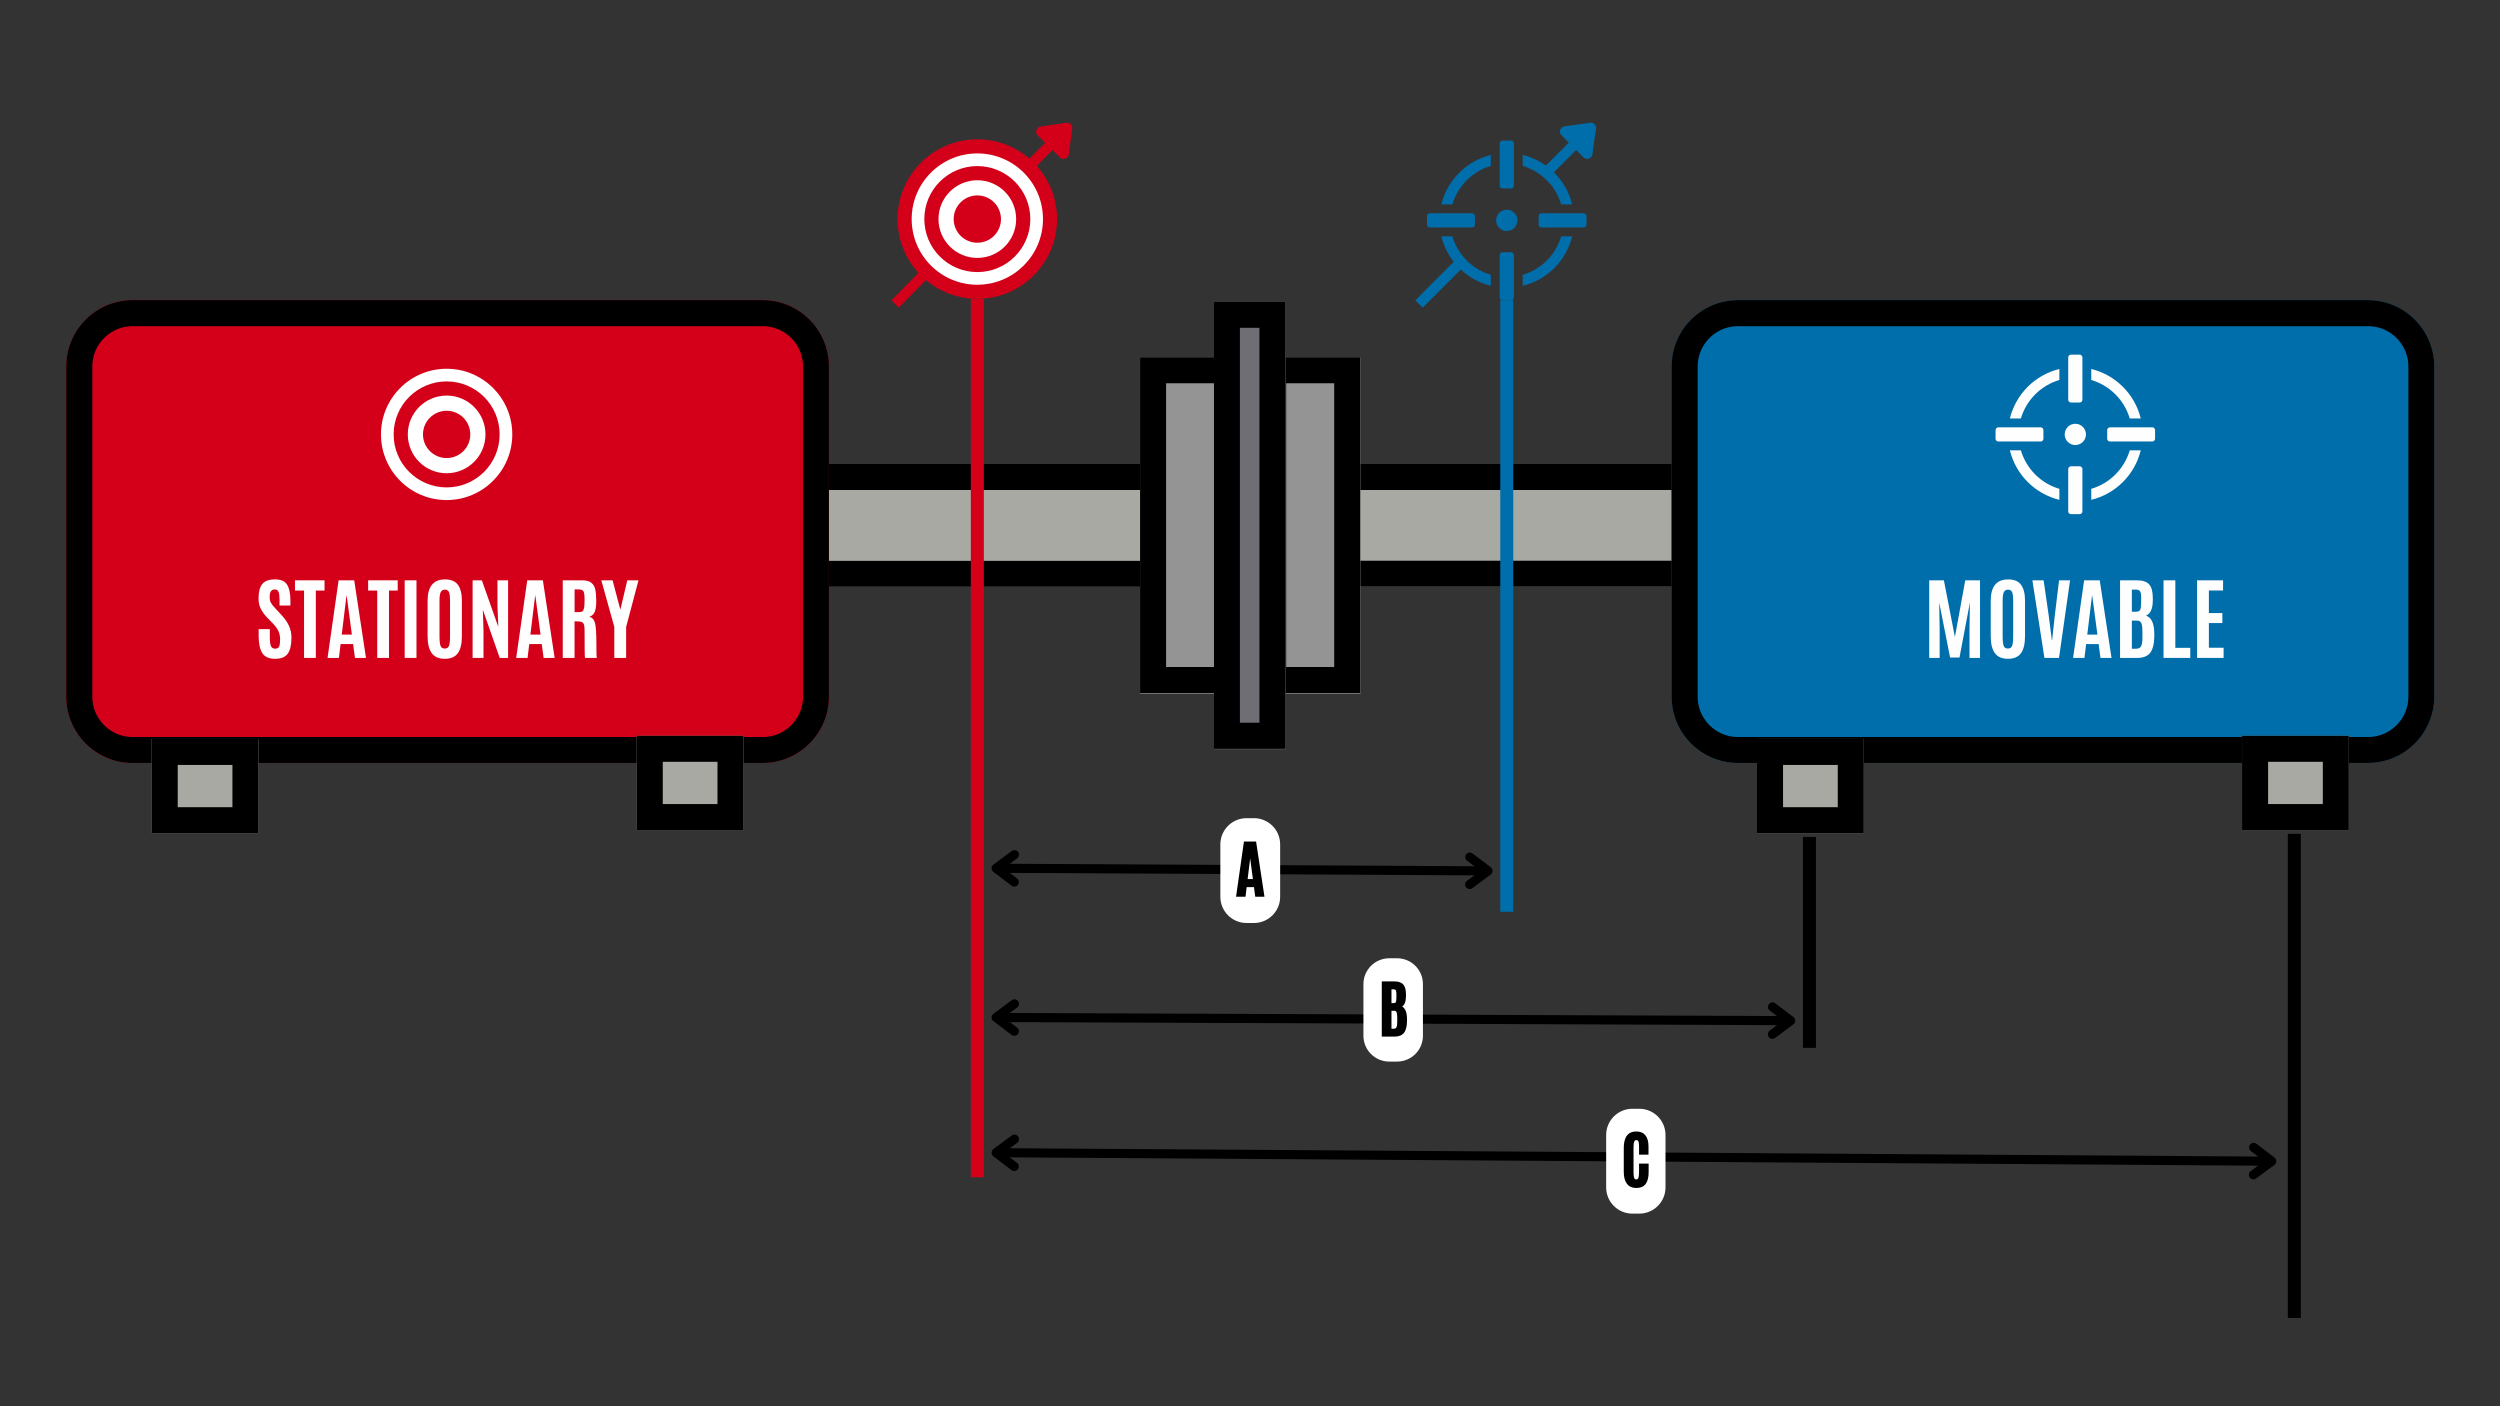 <svg xmlns="http://www.w3.org/2000/svg" xmlns:xlink="http://www.w3.org/1999/xlink" width="1920" zoomAndPan="magnify" viewBox="0 0 1440 810" height="1080" preserveAspectRatio="xMidYMid meet" version="1.2"><rect x="0" y="0" width="1440" height="810" fill="#333333" stroke="none"/><defs><clipPath id="731d85712c"><path d="M 449.273 267.27 L 674.234 267.27 L 674.234 338.102 L 449.273 338.102 Z M 449.273 267.27 "/></clipPath><clipPath id="21fd65853a"><path d="M 449.285 267.27 L 673.883 267.27 L 673.883 337.988 L 449.285 337.988 Z M 449.285 267.27 "/></clipPath><clipPath id="be1b8c1498"><path d="M 38.176 172.879 L 477.621 172.879 L 477.621 439.461 L 38.176 439.461 Z M 38.176 172.879 "/></clipPath><clipPath id="9f05038914"><path d="M 76.426 172.879 L 439.195 172.879 C 460.32 172.879 477.445 190.004 477.445 211.129 L 477.445 401.211 C 477.445 422.336 460.32 439.461 439.195 439.461 L 76.426 439.461 C 55.301 439.461 38.176 422.336 38.176 401.211 L 38.176 211.129 C 38.176 190.004 55.301 172.879 76.426 172.879 Z M 76.426 172.879 "/></clipPath><clipPath id="4ac681300c"><path d="M 38.176 172.879 L 477.543 172.879 L 477.543 439.461 L 38.176 439.461 Z M 38.176 172.879 "/></clipPath><clipPath id="f2ea3cdaca"><path d="M 76.426 172.879 L 439.191 172.879 C 460.316 172.879 477.441 190.004 477.441 211.129 L 477.441 401.211 C 477.441 422.336 460.316 439.461 439.191 439.461 L 76.426 439.461 C 55.301 439.461 38.176 422.336 38.176 401.211 L 38.176 211.129 C 38.176 190.004 55.301 172.879 76.426 172.879 Z M 76.426 172.879 "/></clipPath><clipPath id="a39984310e"><path d="M 87.355 425.609 L 148.875 425.609 L 148.875 479.934 L 87.355 479.934 Z M 87.355 425.609 "/></clipPath><clipPath id="3a6b98c1b5"><path d="M 87.359 425.609 L 148.855 425.609 L 148.855 479.914 L 87.359 479.914 Z M 87.359 425.609 "/></clipPath><clipPath id="ef6d5fa9bb"><path d="M 366.746 423.812 L 428.266 423.812 L 428.266 478.137 L 366.746 478.137 Z M 366.746 423.812 "/></clipPath><clipPath id="8e1b698bb2"><path d="M 366.75 423.812 L 428.246 423.812 L 428.246 478.117 L 366.75 478.117 Z M 366.75 423.812 "/></clipPath><clipPath id="413ac615af"><path d="M 767.203 267.27 L 985.605 267.27 L 985.605 338.102 L 767.203 338.102 Z M 767.203 267.27 "/></clipPath><clipPath id="aa53b03dad"><path d="M 767.215 267.27 L 985.23 267.27 L 985.23 337.977 L 767.215 337.977 Z M 767.215 267.27 "/></clipPath><clipPath id="b4208e4d18"><path d="M 962.848 172.879 L 1402.297 172.879 L 1402.297 439.461 L 962.848 439.461 Z M 962.848 172.879 "/></clipPath><clipPath id="99098e7142"><path d="M 1001.098 172.879 L 1363.867 172.879 C 1384.992 172.879 1402.117 190.004 1402.117 211.129 L 1402.117 401.211 C 1402.117 422.336 1384.992 439.461 1363.867 439.461 L 1001.098 439.461 C 979.973 439.461 962.848 422.336 962.848 401.211 L 962.848 211.129 C 962.848 190.004 979.973 172.879 1001.098 172.879 Z M 1001.098 172.879 "/></clipPath><clipPath id="c00947c7c6"><path d="M 962.848 172.879 L 1402.219 172.879 L 1402.219 439.461 L 962.848 439.461 Z M 962.848 172.879 "/></clipPath><clipPath id="24826f265f"><path d="M 1001.098 172.879 L 1363.867 172.879 C 1384.992 172.879 1402.117 190.004 1402.117 211.129 L 1402.117 401.211 C 1402.117 422.336 1384.992 439.461 1363.867 439.461 L 1001.098 439.461 C 979.973 439.461 962.848 422.336 962.848 401.211 L 962.848 211.129 C 962.848 190.004 979.973 172.879 1001.098 172.879 Z M 1001.098 172.879 "/></clipPath><clipPath id="8171080e18"><path d="M 1012.031 425.609 L 1073.547 425.609 L 1073.547 479.934 L 1012.031 479.934 Z M 1012.031 425.609 "/></clipPath><clipPath id="a55b6af7ba"><path d="M 1012.031 425.609 L 1073.531 425.609 L 1073.531 479.914 L 1012.031 479.914 Z M 1012.031 425.609 "/></clipPath><clipPath id="3de4942f61"><path d="M 1291.418 423.812 L 1352.938 423.812 L 1352.938 478.137 L 1291.418 478.137 Z M 1291.418 423.812 "/></clipPath><clipPath id="c05b947f85"><path d="M 1291.422 423.812 L 1352.918 423.812 L 1352.918 478.117 L 1291.422 478.117 Z M 1291.422 423.812 "/></clipPath><clipPath id="e700627e0d"><path d="M 656.695 205.781 L 714.41 205.781 L 714.41 399.59 L 656.695 399.59 Z M 656.695 205.781 "/></clipPath><clipPath id="232d02ac57"><path d="M 656.695 205.785 L 714.289 205.785 L 714.289 399.191 L 656.695 399.191 Z M 656.695 205.785 "/></clipPath><clipPath id="1d321e7632"><path d="M 725.883 205.781 L 783.598 205.781 L 783.598 399.59 L 725.883 399.59 Z M 725.883 205.781 "/></clipPath><clipPath id="1e1a335a54"><path d="M 725.883 205.785 L 783.48 205.785 L 783.48 399.191 L 725.883 399.191 Z M 725.883 205.785 "/></clipPath><clipPath id="2efa936f30"><path d="M 699.258 173.805 L 740.578 173.805 L 740.578 431.562 L 699.258 431.562 Z M 699.258 173.805 "/></clipPath><clipPath id="53133c3f84"><path d="M 699.258 173.844 L 740.398 173.844 L 740.398 431.305 L 699.258 431.305 Z M 699.258 173.844 "/></clipPath><clipPath id="d1d3c92c82"><path d="M 517.008 80.25 L 609 80.25 L 609 172.5 L 517.008 172.5 Z M 517.008 80.25 "/></clipPath><clipPath id="8691f3e57f"><path d="M 821.961 122 L 850 122 L 850 132 L 821.961 132 Z M 821.961 122 "/></clipPath><clipPath id="1496b35e3f"><path d="M 211.328 204.281 L 303.578 204.281 L 303.578 296.531 L 211.328 296.531 Z M 211.328 204.281 "/></clipPath><clipPath id="5816e2f13e"><path d="M 1191 204.281 L 1200 204.281 L 1200 232 L 1191 232 Z M 1191 204.281 "/></clipPath><clipPath id="df24ee97d2"><path d="M 1213 246 L 1241.691 246 L 1241.691 255 L 1213 255 Z M 1213 246 "/></clipPath><clipPath id="31bcd5fca0"><path d="M 1191 268 L 1200 268 L 1200 296.531 L 1191 296.531 Z M 1191 268 "/></clipPath><clipPath id="f6fba87256"><path d="M 1149.441 246 L 1178 246 L 1178 255 L 1149.441 255 Z M 1149.441 246 "/></clipPath></defs><g id="4fcf14f4b7"><g clip-rule="nonzero" clip-path="url(#731d85712c)"><path style=" stroke:none;fill-rule:nonzero;fill:#a8a9a3;fill-opacity:1;" d="M 449.273 267.27 L 674.223 267.27 L 674.223 338.102 L 449.273 338.102 Z M 449.273 267.27 "/></g><g clip-rule="nonzero" clip-path="url(#21fd65853a)"><path style="fill:none;stroke-width:36.461;stroke-linecap:butt;stroke-linejoin:miter;stroke:#000000;stroke-opacity:1;stroke-miterlimit:4;" d="M 0.002 0.002 L 273.38 0.002 L 273.38 86.08 L 0.002 86.08 Z M 0.002 0.002 " transform="matrix(0.822,0,0,0.822,449.283,267.268)"/></g><g clip-rule="nonzero" clip-path="url(#be1b8c1498)"><g clip-rule="nonzero" clip-path="url(#9f05038914)"><path style=" stroke:none;fill-rule:nonzero;fill:#d40019;fill-opacity:1;" d="M 38.176 172.879 L 477.621 172.879 L 477.621 439.461 L 38.176 439.461 Z M 38.176 172.879 "/></g></g><g clip-rule="nonzero" clip-path="url(#4ac681300c)"><g clip-rule="nonzero" clip-path="url(#f2ea3cdaca)"><path style="fill:none;stroke-width:36.461;stroke-linecap:butt;stroke-linejoin:miter;stroke:#000000;stroke-opacity:1;stroke-miterlimit:4;" d="M 46.488 0.001 L 487.386 0.001 C 513.061 0.001 533.874 20.814 533.874 46.489 L 533.874 277.511 C 533.874 303.186 513.061 323.999 487.386 323.999 L 46.488 323.999 C 20.813 323.999 -0 303.186 -0 277.511 L -0 46.489 C -0 20.814 20.813 0.001 46.488 0.001 Z M 46.488 0.001 " transform="matrix(0.823,0,0,0.823,38.176,172.878)"/></g></g><g clip-rule="nonzero" clip-path="url(#a39984310e)"><path style=" stroke:none;fill-rule:nonzero;fill:#a8a9a3;fill-opacity:1;" d="M 87.355 425.609 L 148.895 425.609 L 148.895 479.934 L 87.355 479.934 Z M 87.355 425.609 "/></g><g clip-rule="nonzero" clip-path="url(#3a6b98c1b5)"><path style="fill:none;stroke-width:36.461;stroke-linecap:butt;stroke-linejoin:miter;stroke:#000000;stroke-opacity:1;stroke-miterlimit:4;" d="M 0 -0.002 L 74.759 -0.002 L 74.759 66.014 L 0 66.014 Z M 0 -0.002 " transform="matrix(0.823,0,0,0.823,87.359,425.611)"/></g><g clip-rule="nonzero" clip-path="url(#ef6d5fa9bb)"><path style=" stroke:none;fill-rule:nonzero;fill:#a8a9a3;fill-opacity:1;" d="M 366.746 423.812 L 428.285 423.812 L 428.285 478.137 L 366.746 478.137 Z M 366.746 423.812 "/></g><g clip-rule="nonzero" clip-path="url(#8e1b698bb2)"><path style="fill:none;stroke-width:36.461;stroke-linecap:butt;stroke-linejoin:miter;stroke:#000000;stroke-opacity:1;stroke-miterlimit:4;" d="M 0.002 0 L 74.761 0 L 74.761 66.017 L 0.002 66.017 Z M 0.002 0 " transform="matrix(0.823,0,0,0.823,366.749,423.812)"/></g><g clip-rule="nonzero" clip-path="url(#413ac615af)"><path style=" stroke:none;fill-rule:nonzero;fill:#a8a9a3;fill-opacity:1;" d="M 767.203 267.27 L 985.512 267.27 L 985.512 338.102 L 767.203 338.102 Z M 767.203 267.27 "/></g><g clip-rule="nonzero" clip-path="url(#aa53b03dad)"><path style="fill:none;stroke-width:36.461;stroke-linecap:butt;stroke-linejoin:miter;stroke:#000000;stroke-opacity:1;stroke-miterlimit:4;" d="M 0.001 0.002 L 265.41 0.002 L 265.41 86.079 L 0.001 86.079 Z M 0.001 0.002 " transform="matrix(0.821,0,0,0.821,767.214,267.268)"/></g><g clip-rule="nonzero" clip-path="url(#b4208e4d18)"><g clip-rule="nonzero" clip-path="url(#99098e7142)"><path style=" stroke:none;fill-rule:nonzero;fill:#006eab;fill-opacity:1;" d="M 962.848 172.879 L 1402.297 172.879 L 1402.297 439.461 L 962.848 439.461 Z M 962.848 172.879 "/></g></g><g clip-rule="nonzero" clip-path="url(#c00947c7c6)"><g clip-rule="nonzero" clip-path="url(#24826f265f)"><path style="fill:none;stroke-width:36.461;stroke-linecap:butt;stroke-linejoin:miter;stroke:#000000;stroke-opacity:1;stroke-miterlimit:4;" d="M 46.486 0.001 L 487.389 0.001 C 513.064 0.001 533.877 20.814 533.877 46.489 L 533.877 277.511 C 533.877 303.186 513.064 323.999 487.389 323.999 L 46.486 323.999 C 20.811 323.999 -0.002 303.186 -0.002 277.511 L -0.002 46.489 C -0.002 20.814 20.811 0.001 46.486 0.001 Z M 46.486 0.001 " transform="matrix(0.823,0,0,0.823,962.85,172.878)"/></g></g><g clip-rule="nonzero" clip-path="url(#8171080e18)"><path style=" stroke:none;fill-rule:nonzero;fill:#a8a9a3;fill-opacity:1;" d="M 1012.031 425.609 L 1073.566 425.609 L 1073.566 479.934 L 1012.031 479.934 Z M 1012.031 425.609 "/></g><g clip-rule="nonzero" clip-path="url(#a55b6af7ba)"><path style="fill:none;stroke-width:36.461;stroke-linecap:butt;stroke-linejoin:miter;stroke:#000000;stroke-opacity:1;stroke-miterlimit:4;" d="M -0.002 -0.002 L 74.761 -0.002 L 74.761 66.014 L -0.002 66.014 Z M -0.002 -0.002 " transform="matrix(0.823,0,0,0.823,1012.033,425.611)"/></g><g clip-rule="nonzero" clip-path="url(#3de4942f61)"><path style=" stroke:none;fill-rule:nonzero;fill:#a8a9a3;fill-opacity:1;" d="M 1291.418 423.812 L 1352.957 423.812 L 1352.957 478.137 L 1291.418 478.137 Z M 1291.418 423.812 "/></g><g clip-rule="nonzero" clip-path="url(#c05b947f85)"><path style="fill:none;stroke-width:36.461;stroke-linecap:butt;stroke-linejoin:miter;stroke:#000000;stroke-opacity:1;stroke-miterlimit:4;" d="M -0 0 L 74.759 0 L 74.759 66.017 L -0 66.017 Z M -0 0 " transform="matrix(0.823,0,0,0.823,1291.422,423.812)"/></g><g clip-rule="nonzero" clip-path="url(#e700627e0d)"><path style=" stroke:none;fill-rule:nonzero;fill:#949494;fill-opacity:1;" d="M 656.695 205.781 L 714.41 205.781 L 714.41 399.668 L 656.695 399.668 Z M 656.695 205.781 "/></g><g clip-rule="nonzero" clip-path="url(#232d02ac57)"><path style="fill:none;stroke-width:36.461;stroke-linecap:butt;stroke-linejoin:miter;stroke:#000000;stroke-opacity:1;stroke-miterlimit:4;" d="M -0 -0.002 L 70.139 -0.002 L 70.139 235.533 L -0 235.533 Z M -0 -0.002 " transform="matrix(0.821,0,0,0.821,656.695,205.786)"/></g><g clip-rule="nonzero" clip-path="url(#1d321e7632)"><path style=" stroke:none;fill-rule:nonzero;fill:#949494;fill-opacity:1;" d="M 725.883 205.781 L 783.598 205.781 L 783.598 399.668 L 725.883 399.668 Z M 725.883 205.781 "/></g><g clip-rule="nonzero" clip-path="url(#1e1a335a54)"><path style="fill:none;stroke-width:36.461;stroke-linecap:butt;stroke-linejoin:miter;stroke:#000000;stroke-opacity:1;stroke-miterlimit:4;" d="M -0.001 -0.002 L 70.143 -0.002 L 70.143 235.533 L -0.001 235.533 Z M -0.001 -0.002 " transform="matrix(0.821,0,0,0.821,725.883,205.786)"/></g><g clip-rule="nonzero" clip-path="url(#2efa936f30)"><path style=" stroke:none;fill-rule:nonzero;fill:#6e6e74;fill-opacity:1;" d="M 699.258 173.805 L 740.578 173.805 L 740.578 431.566 L 699.258 431.566 Z M 699.258 173.805 "/></g><g clip-rule="nonzero" clip-path="url(#53133c3f84)"><path style="fill:none;stroke-width:36.461;stroke-linecap:butt;stroke-linejoin:miter;stroke:#000000;stroke-opacity:1;stroke-miterlimit:4;" d="M 0.001 0.002 L 50.205 0.002 L 50.205 313.18 L 0.001 313.18 Z M 0.001 0.002 " transform="matrix(0.819,0,0,0.822,699.257,173.842)"/></g><g clip-rule="nonzero" clip-path="url(#d1d3c92c82)"><path style=" stroke:none;fill-rule:nonzero;fill:#d40019;fill-opacity:1;" d="M 608.875 126.188 C 608.875 151.559 588.309 172.125 562.938 172.125 C 537.57 172.125 517.004 151.559 517.004 126.188 C 517.004 100.82 537.57 80.254 562.938 80.254 C 588.309 80.254 608.875 100.82 608.875 126.188 "/></g><path style=" stroke:none;fill-rule:nonzero;fill:#ffffff;fill-opacity:1;" d="M 600.758 126.188 C 600.758 147.074 583.824 164.008 562.938 164.008 C 542.055 164.008 525.121 147.074 525.121 126.188 C 525.121 105.301 542.055 88.371 562.938 88.371 C 583.824 88.371 600.758 105.301 600.758 126.188 "/><path style=" stroke:none;fill-rule:nonzero;fill:#d40019;fill-opacity:1;" d="M 593.465 126.188 C 593.465 143.047 579.797 156.715 562.938 156.715 C 546.082 156.715 532.414 143.047 532.414 126.188 C 532.414 109.332 546.082 95.664 562.938 95.664 C 579.797 95.664 593.465 109.332 593.465 126.188 "/><path style=" stroke:none;fill-rule:nonzero;fill:#ffffff;fill-opacity:1;" d="M 585.309 126.188 C 585.309 138.543 575.293 148.559 562.938 148.559 C 550.586 148.559 540.57 138.543 540.57 126.188 C 540.57 113.836 550.586 103.82 562.938 103.82 C 575.293 103.82 585.309 113.836 585.309 126.188 "/><path style=" stroke:none;fill-rule:nonzero;fill:#d40019;fill-opacity:1;" d="M 576.562 126.188 C 576.562 133.711 570.461 139.812 562.938 139.812 C 555.414 139.812 549.316 133.711 549.316 126.188 C 549.316 118.664 555.414 112.566 562.938 112.566 C 570.461 112.566 576.562 118.664 576.562 126.188 "/><path style="fill:none;stroke-width:10;stroke-linecap:butt;stroke-linejoin:miter;stroke:#d40019;stroke-opacity:1;stroke-miterlimit:4;" d="M 0 5.001 L 674.631 5.001 " transform="matrix(0,-0.75,0.75,0,559.195,678.098)"/><path style="fill:none;stroke-width:10;stroke-linecap:butt;stroke-linejoin:miter;stroke:#006eab;stroke-opacity:1;stroke-miterlimit:4;" d="M -0.001 4.998 L 470.39 4.998 " transform="matrix(0,0.749,-0.749,0,871.644,172.883)"/><path style="fill:none;stroke-width:7;stroke-linecap:butt;stroke-linejoin:miter;stroke:#000000;stroke-opacity:1;stroke-miterlimit:4;" d="M 3.499 3.501 L 381.25 3.5 " transform="matrix(0.75,0.004,-0.004,0.75,571.16,497.477)"/><path style="fill:none;stroke-width:7;stroke-linecap:round;stroke-linejoin:round;stroke:#000000;stroke-opacity:1;stroke-miterlimit:4;" d="M 17.502 -7.001 L 3.499 3.501 L 17.502 14 " transform="matrix(0.75,0.004,-0.004,0.75,571.16,497.477)"/><path style="fill:none;stroke-width:7;stroke-linecap:round;stroke-linejoin:round;stroke:#000000;stroke-opacity:1;stroke-miterlimit:4;" d="M 367.248 -6.998 L 381.25 3.5 L 367.247 14.002 " transform="matrix(0.75,0.004,-0.004,0.75,571.16,497.477)"/><path style=" stroke:none;fill-rule:nonzero;fill:#ffffff;fill-opacity:1;" d="M 718.027 471.266 L 722.27 471.266 C 730.605 471.266 737.367 478.023 737.367 486.363 L 737.367 516.555 C 737.367 524.895 730.605 531.652 722.27 531.652 L 718.027 531.652 C 709.688 531.652 702.93 524.895 702.93 516.555 L 702.93 486.363 C 702.93 478.023 709.688 471.266 718.027 471.266 Z M 718.027 471.266 "/><g style="fill:#000000;fill-opacity:1;"><g transform="translate(711.569, 516.084)"><path style="stroke:none" d="M 10.109 -9.734 L 8.531 -21.641 L 7.062 -9.734 Z M 0.469 -0.078 L 4.891 -31.016 L 4.938 -31.375 L 11.922 -31.375 L 11.984 -31.016 L 16.688 -0.078 L 16.75 0.438 L 11.469 0.438 L 11.406 0.047 L 10.719 -5.078 L 6.5 -5.078 L 5.891 0.047 L 5.844 0.438 L 0.406 0.438 Z M 0.469 -0.078 "/></g></g><path style="fill:none;stroke-width:10;stroke-linecap:butt;stroke-linejoin:miter;stroke:#000000;stroke-opacity:1;stroke-miterlimit:4;" d="M -0.001 4.999 L 162.405 4.999 " transform="matrix(0,-0.748,0.748,0,1038.506,603.558)"/><path style="fill:none;stroke-width:7;stroke-linecap:butt;stroke-linejoin:miter;stroke:#000000;stroke-opacity:1;stroke-miterlimit:4;" d="M 3.501 3.499 L 613.701 3.499 " transform="matrix(0.75,0.003,-0.003,0.75,571.162,583.442)"/><path style="fill:none;stroke-width:7;stroke-linecap:round;stroke-linejoin:round;stroke:#000000;stroke-opacity:1;stroke-miterlimit:4;" d="M 17.499 -7.002 L 3.501 3.499 L 17.501 13.999 " transform="matrix(0.75,0.003,-0.003,0.75,571.162,583.442)"/><path style="fill:none;stroke-width:7;stroke-linecap:round;stroke-linejoin:round;stroke:#000000;stroke-opacity:1;stroke-miterlimit:4;" d="M 599.701 -7.001 L 613.701 3.499 L 599.702 14 " transform="matrix(0.75,0.003,-0.003,0.75,571.162,583.442)"/><path style=" stroke:none;fill-rule:nonzero;fill:#ffffff;fill-opacity:1;" d="M 800.211 551.965 L 804.734 551.965 C 812.949 551.965 819.609 558.625 819.609 566.84 L 819.609 596.59 C 819.609 604.805 812.949 611.465 804.734 611.465 L 800.211 611.465 C 791.996 611.465 785.336 604.805 785.336 596.59 L 785.336 566.84 C 785.336 558.625 791.996 551.965 800.211 551.965 Z M 800.211 551.965 "/><g style="fill:#000000;fill-opacity:1;"><g transform="translate(793.847, 596.658)"><path style="stroke:none" d="M 16 -23 C 16 -19.977 15.27 -17.941 13.812 -16.891 C 15.664 -15.805 16.594 -13.363 16.594 -9.562 L 16.594 -8.766 C 16.57 -5.555 16 -3.234 14.875 -1.797 C 13.727 -0.305 11.879 0.438 9.328 0.438 L 2.062 0.438 L 2.062 -31.375 L 9.188 -31.375 C 11.625 -31.375 13.375 -30.789 14.438 -29.625 C 14.957 -29.031 15.344 -28.258 15.594 -27.312 C 15.852 -26.363 15.988 -25.238 16 -23.938 Z M 7.641 -4.094 L 8.875 -4.094 C 9.645 -4.094 10.172 -4.348 10.453 -4.859 C 10.797 -5.43 10.969 -6.508 10.969 -8.094 L 10.969 -10.578 C 10.969 -11.328 10.926 -11.969 10.844 -12.5 C 10.77 -13.039 10.672 -13.453 10.547 -13.734 C 10.441 -13.973 10.281 -14.148 10.062 -14.266 C 9.844 -14.391 9.551 -14.453 9.188 -14.453 L 7.641 -14.453 Z M 7.641 -18.859 L 8.953 -18.859 C 9.566 -18.859 9.961 -19.035 10.141 -19.391 C 10.367 -19.848 10.484 -20.844 10.484 -22.375 L 10.484 -24.234 C 10.484 -24.461 10.473 -24.676 10.453 -24.875 C 10.43 -25.082 10.41 -25.258 10.391 -25.406 C 10.367 -25.562 10.336 -25.703 10.297 -25.828 C 10.266 -25.961 10.227 -26.07 10.188 -26.156 C 10.156 -26.25 10.117 -26.32 10.078 -26.375 C 9.848 -26.664 9.422 -26.812 8.797 -26.812 L 7.641 -26.812 Z M 7.641 -18.859 "/></g></g><path style="fill:none;stroke-width:10;stroke-linecap:butt;stroke-linejoin:miter;stroke:#000000;stroke-opacity:1;stroke-miterlimit:4;" d="M -0.002 5 L 372.284 5 " transform="matrix(0,-0.749,0.749,0,1317.773,759.147)"/><path style="fill:none;stroke-width:7;stroke-linecap:butt;stroke-linejoin:miter;stroke:#000000;stroke-opacity:1;stroke-miterlimit:4;" d="M 3.502 3.499 L 983.195 3.502 " transform="matrix(0.75,0.005,-0.005,0.75,571.161,661.308)"/><path style="fill:none;stroke-width:7;stroke-linecap:round;stroke-linejoin:round;stroke:#000000;stroke-opacity:1;stroke-miterlimit:4;" d="M 17.5 -7.001 L 3.502 3.499 L 17.499 14 " transform="matrix(0.75,0.005,-0.005,0.75,571.161,661.308)"/><path style="fill:none;stroke-width:7;stroke-linecap:round;stroke-linejoin:round;stroke:#000000;stroke-opacity:1;stroke-miterlimit:4;" d="M 969.193 -6.999 L 983.195 3.502 L 969.192 14.002 " transform="matrix(0.75,0.005,-0.005,0.75,571.161,661.308)"/><path style=" stroke:none;fill-rule:nonzero;fill:#ffffff;fill-opacity:1;" d="M 940.246 638.656 L 944.23 638.656 C 952.566 638.656 959.328 645.414 959.328 653.754 L 959.328 683.949 C 959.328 692.289 952.566 699.047 944.23 699.047 L 940.246 699.047 C 931.906 699.047 925.148 692.289 925.148 683.949 L 925.148 653.754 C 925.148 645.414 931.906 638.656 940.246 638.656 Z M 940.246 638.656 "/><g style="fill:#000000;fill-opacity:1;"><g transform="translate(933.789, 683.477)"><path style="stroke:none" d="M 14.141 -1.547 C 12.984 0.016 11.188 0.797 8.75 0.797 C 6.312 0.797 4.484 -0.031 3.266 -1.688 C 2.086 -3.289 1.5 -5.578 1.5 -8.547 L 1.5 -22.031 C 1.5 -26.82 2.785 -29.832 5.359 -31.062 C 6.305 -31.508 7.453 -31.734 8.797 -31.734 C 11.086 -31.734 12.816 -30.992 13.984 -29.516 C 15.16 -28.035 15.75 -25.883 15.75 -23.062 L 15.75 -18.375 L 10.312 -18.375 L 10.312 -22.766 C 10.312 -23.273 10.297 -23.742 10.266 -24.172 C 10.242 -24.609 10.203 -24.973 10.141 -25.266 C 10.086 -25.566 10.023 -25.816 9.953 -26.016 C 9.848 -26.285 9.703 -26.477 9.516 -26.594 C 9.336 -26.707 9.086 -26.766 8.766 -26.766 C 8.555 -26.766 8.375 -26.734 8.219 -26.672 C 8.07 -26.617 7.941 -26.535 7.828 -26.422 C 7.723 -26.305 7.629 -26.148 7.547 -25.953 C 7.266 -25.273 7.125 -24.219 7.125 -22.781 L 7.125 -8.328 C 7.125 -6.723 7.258 -5.586 7.531 -4.922 C 7.645 -4.641 7.797 -4.438 7.984 -4.312 C 8.172 -4.188 8.414 -4.125 8.719 -4.125 C 8.926 -4.125 9.102 -4.148 9.25 -4.203 C 9.395 -4.266 9.52 -4.352 9.625 -4.469 C 9.738 -4.594 9.836 -4.75 9.922 -4.938 C 10.047 -5.27 10.141 -5.723 10.203 -6.297 C 10.273 -6.879 10.312 -7.578 10.312 -8.391 L 10.312 -13.25 L 15.828 -13.25 L 15.828 -8.438 C 15.828 -5.352 15.266 -3.055 14.141 -1.547 Z M 14.141 -1.547 "/></g></g><path style="fill:none;stroke-width:8;stroke-linecap:butt;stroke-linejoin:miter;stroke:#d40019;stroke-opacity:1;stroke-miterlimit:4;" d="M -0.002 3.999 L 23.535 4.001 " transform="matrix(0.528,-0.533,0.533,0.528,590.612,93.693)"/><path style="fill-rule:nonzero;fill:#d40019;fill-opacity:1;stroke-width:8;stroke-linecap:round;stroke-linejoin:round;stroke:#d40019;stroke-opacity:1;stroke-miterlimit:4;" d="M 25.535 -7.999 L 41.533 3.997 L 25.535 15.998 Z M 25.535 -7.999 " transform="matrix(0.528,-0.533,0.533,0.528,590.612,93.693)"/><path style="fill:none;stroke-width:8;stroke-linecap:butt;stroke-linejoin:miter;stroke:#d40019;stroke-opacity:1;stroke-miterlimit:4;" d="M -0.001 4.001 L 39.263 4 " transform="matrix(0.523,-0.531,0.531,0.523,513.465,173.009)"/><path style=" stroke:none;fill-rule:nonzero;fill:#006eab;fill-opacity:1;" d="M 874.023 126.938 C 874.023 127.34 873.984 127.738 873.906 128.133 C 873.828 128.527 873.711 128.91 873.559 129.281 C 873.402 129.652 873.215 130.008 872.992 130.34 C 872.77 130.676 872.516 130.984 872.23 131.27 C 871.945 131.555 871.637 131.809 871.301 132.031 C 870.969 132.254 870.613 132.441 870.242 132.598 C 869.871 132.75 869.488 132.867 869.094 132.945 C 868.699 133.023 868.301 133.062 867.898 133.062 C 867.496 133.062 867.098 133.023 866.703 132.945 C 866.309 132.867 865.926 132.75 865.555 132.598 C 865.184 132.441 864.832 132.254 864.496 132.031 C 864.16 131.809 863.852 131.555 863.566 131.27 C 863.285 130.984 863.031 130.676 862.805 130.34 C 862.582 130.008 862.395 129.652 862.238 129.281 C 862.086 128.91 861.969 128.527 861.891 128.133 C 861.812 127.738 861.773 127.34 861.773 126.938 C 861.773 126.535 861.812 126.137 861.891 125.742 C 861.969 125.348 862.086 124.965 862.238 124.594 C 862.395 124.223 862.582 123.867 862.805 123.535 C 863.031 123.199 863.285 122.891 863.566 122.605 C 863.852 122.32 864.16 122.066 864.496 121.844 C 864.832 121.621 865.184 121.434 865.555 121.277 C 865.926 121.125 866.309 121.008 866.703 120.93 C 867.098 120.852 867.496 120.812 867.898 120.812 C 868.301 120.812 868.699 120.852 869.094 120.93 C 869.488 121.008 869.871 121.125 870.242 121.277 C 870.613 121.434 870.969 121.621 871.301 121.844 C 871.637 122.066 871.945 122.32 872.23 122.605 C 872.516 122.891 872.77 123.199 872.992 123.535 C 873.215 123.867 873.402 124.223 873.559 124.594 C 873.711 124.965 873.828 125.348 873.906 125.742 C 873.984 126.137 874.023 126.535 874.023 126.938 Z M 874.023 126.938 "/><path style=" stroke:none;fill-rule:nonzero;fill:#006eab;fill-opacity:1;" d="M 905.586 136.125 L 899.25 136.125 C 898.863 137.434 898.395 138.711 897.852 139.961 C 897.305 141.207 896.684 142.418 895.984 143.59 C 895.289 144.762 894.523 145.887 893.688 146.961 C 892.848 148.039 891.949 149.059 890.984 150.023 C 890.02 150.988 889 151.887 887.926 152.723 C 886.848 153.562 885.723 154.328 884.551 155.023 C 883.379 155.723 882.172 156.344 880.922 156.887 C 879.672 157.434 878.395 157.898 877.086 158.285 L 877.086 164.625 C 878.805 164.203 880.484 163.668 882.129 163.016 C 883.77 162.363 885.363 161.605 886.902 160.738 C 888.445 159.871 889.918 158.902 891.328 157.832 C 892.734 156.762 894.062 155.602 895.316 154.352 C 896.566 153.102 897.723 151.773 898.793 150.363 C 899.863 148.957 900.832 147.48 901.699 145.941 C 902.566 144.402 903.328 142.809 903.977 141.164 C 904.629 139.523 905.164 137.84 905.586 136.125 Z M 905.586 136.125 "/><path style=" stroke:none;fill-rule:nonzero;fill:#006eab;fill-opacity:1;" d="M 877.086 95.586 C 878.395 95.973 879.672 96.441 880.922 96.984 C 882.172 97.531 883.379 98.152 884.551 98.848 C 885.723 99.547 886.848 100.312 887.926 101.148 C 889 101.988 890.02 102.887 890.984 103.852 C 891.949 104.816 892.848 105.836 893.688 106.91 C 894.523 107.988 895.289 109.109 895.984 110.281 C 896.684 111.453 897.305 112.664 897.852 113.914 C 898.395 115.164 898.863 116.441 899.25 117.75 L 905.59 117.75 C 905.164 116.031 904.629 114.352 903.977 112.707 C 903.328 111.062 902.566 109.473 901.699 107.934 C 900.832 106.391 899.863 104.918 898.793 103.508 C 897.723 102.102 896.566 100.77 895.316 99.52 C 894.062 98.27 892.734 97.109 891.328 96.043 C 889.918 94.973 888.445 94.004 886.902 93.137 C 885.363 92.27 883.77 91.508 882.129 90.859 C 880.484 90.207 878.805 89.668 877.086 89.246 Z M 877.086 95.586 "/><path style=" stroke:none;fill-rule:nonzero;fill:#006eab;fill-opacity:1;" d="M 836.551 117.75 C 836.934 116.441 837.402 115.164 837.949 113.914 C 838.492 112.664 839.113 111.453 839.812 110.281 C 840.508 109.109 841.273 107.988 842.113 106.91 C 842.949 105.836 843.848 104.816 844.812 103.852 C 845.777 102.887 846.797 101.984 847.871 101.148 C 848.949 100.312 850.074 99.547 851.246 98.848 C 852.418 98.152 853.629 97.531 854.875 96.984 C 856.125 96.441 857.402 95.973 858.711 95.586 L 858.711 89.246 C 856.996 89.668 855.312 90.207 853.672 90.859 C 852.027 91.508 850.434 92.27 848.895 93.137 C 847.352 94.004 845.879 94.973 844.473 96.043 C 843.062 97.109 841.734 98.27 840.484 99.52 C 839.234 100.77 838.074 102.102 837.004 103.508 C 835.934 104.918 834.965 106.391 834.098 107.934 C 833.23 109.473 832.469 111.062 831.82 112.707 C 831.168 114.352 830.633 116.031 830.211 117.75 Z M 836.551 117.75 "/><path style=" stroke:none;fill-rule:nonzero;fill:#006eab;fill-opacity:1;" d="M 836.551 136.125 L 830.211 136.125 C 830.633 137.84 831.168 139.523 831.82 141.164 C 832.469 142.809 833.23 144.402 834.098 145.941 C 834.965 147.48 835.934 148.957 837.004 150.363 C 838.074 151.773 839.234 153.102 840.484 154.352 C 841.734 155.602 843.062 156.762 844.473 157.832 C 845.879 158.902 847.352 159.871 848.895 160.738 C 850.434 161.605 852.027 162.363 853.672 163.016 C 855.312 163.668 856.996 164.203 858.711 164.625 L 858.711 158.285 C 857.402 157.898 856.125 157.434 854.875 156.887 C 853.629 156.344 852.418 155.723 851.246 155.023 C 850.074 154.328 848.949 153.562 847.871 152.723 C 846.797 151.887 845.777 150.988 844.812 150.023 C 843.848 149.059 842.949 148.039 842.113 146.961 C 841.273 145.887 840.508 144.762 839.812 143.59 C 839.113 142.418 838.492 141.207 837.949 139.961 C 837.402 138.711 836.934 137.434 836.551 136.125 Z M 836.551 136.125 "/><path style=" stroke:none;fill-rule:nonzero;fill:#006eab;fill-opacity:1;" d="M 865.402 81 L 870.398 81 C 870.605 81 870.809 81.039 871.004 81.121 C 871.199 81.199 871.367 81.316 871.52 81.465 C 871.668 81.613 871.781 81.785 871.863 81.98 C 871.941 82.172 871.98 82.375 871.98 82.586 L 871.98 106.984 C 871.98 107.195 871.941 107.398 871.863 107.594 C 871.781 107.785 871.668 107.957 871.52 108.105 C 871.367 108.254 871.199 108.371 871.004 108.449 C 870.809 108.531 870.605 108.57 870.398 108.57 L 865.402 108.57 C 865.191 108.57 864.988 108.531 864.793 108.449 C 864.602 108.371 864.43 108.254 864.281 108.105 C 864.133 107.957 864.016 107.785 863.938 107.594 C 863.855 107.398 863.816 107.195 863.816 106.984 L 863.816 82.586 C 863.816 82.375 863.855 82.172 863.938 81.98 C 864.016 81.785 864.133 81.613 864.281 81.465 C 864.43 81.316 864.602 81.199 864.793 81.121 C 864.988 81.039 865.191 81 865.402 81 Z M 865.402 81 "/><path style=" stroke:none;fill-rule:nonzero;fill:#006eab;fill-opacity:1;" d="M 887.852 122.855 L 912.25 122.855 C 912.461 122.855 912.664 122.895 912.859 122.977 C 913.051 123.055 913.223 123.168 913.371 123.32 C 913.52 123.469 913.637 123.637 913.715 123.832 C 913.797 124.027 913.836 124.23 913.836 124.441 L 913.836 129.434 C 913.836 129.645 913.797 129.848 913.715 130.043 C 913.637 130.238 913.52 130.406 913.371 130.555 C 913.223 130.707 913.051 130.82 912.859 130.898 C 912.664 130.98 912.461 131.02 912.25 131.02 L 887.852 131.02 C 887.641 131.02 887.438 130.98 887.242 130.898 C 887.051 130.82 886.879 130.707 886.73 130.555 C 886.582 130.406 886.465 130.238 886.387 130.043 C 886.305 129.848 886.266 129.645 886.266 129.434 L 886.266 124.441 C 886.266 124.23 886.305 124.027 886.387 123.832 C 886.465 123.637 886.582 123.469 886.73 123.32 C 886.879 123.168 887.051 123.055 887.242 122.977 C 887.438 122.895 887.641 122.855 887.852 122.855 Z M 887.852 122.855 "/><path style=" stroke:none;fill-rule:nonzero;fill:#006eab;fill-opacity:1;" d="M 865.402 145.305 L 870.398 145.305 C 870.605 145.305 870.809 145.344 871.004 145.426 C 871.199 145.504 871.367 145.621 871.52 145.77 C 871.668 145.918 871.781 146.09 871.863 146.281 C 871.941 146.477 871.98 146.68 871.98 146.891 L 871.98 171.289 C 871.98 171.5 871.941 171.703 871.863 171.895 C 871.781 172.09 871.668 172.262 871.52 172.41 C 871.367 172.559 871.199 172.676 871.004 172.754 C 870.809 172.836 870.605 172.875 870.398 172.875 L 865.402 172.875 C 865.191 172.875 864.988 172.836 864.793 172.754 C 864.602 172.676 864.43 172.559 864.281 172.41 C 864.133 172.262 864.016 172.09 863.938 171.895 C 863.855 171.703 863.816 171.5 863.816 171.289 L 863.816 146.891 C 863.816 146.68 863.855 146.477 863.938 146.281 C 864.016 146.09 864.133 145.918 864.281 145.77 C 864.43 145.621 864.602 145.504 864.793 145.426 C 864.988 145.344 865.191 145.305 865.402 145.305 Z M 865.402 145.305 "/><g clip-rule="nonzero" clip-path="url(#8691f3e57f)"><path style=" stroke:none;fill-rule:nonzero;fill:#006eab;fill-opacity:1;" d="M 823.547 122.855 L 847.945 122.855 C 848.156 122.855 848.359 122.895 848.555 122.977 C 848.746 123.055 848.918 123.168 849.066 123.32 C 849.215 123.469 849.332 123.637 849.41 123.832 C 849.492 124.027 849.531 124.23 849.531 124.441 L 849.531 129.434 C 849.531 129.645 849.492 129.848 849.41 130.043 C 849.332 130.238 849.215 130.406 849.066 130.555 C 848.918 130.707 848.746 130.82 848.555 130.898 C 848.359 130.98 848.156 131.02 847.945 131.02 L 823.547 131.02 C 823.336 131.02 823.133 130.98 822.941 130.898 C 822.746 130.82 822.574 130.707 822.426 130.555 C 822.277 130.406 822.164 130.238 822.082 130.043 C 822 129.848 821.961 129.645 821.961 129.434 L 821.961 124.441 C 821.961 124.23 822 124.027 822.082 123.832 C 822.164 123.637 822.277 123.469 822.426 123.32 C 822.574 123.168 822.746 123.055 822.941 122.977 C 823.133 122.895 823.336 122.855 823.547 122.855 Z M 823.547 122.855 "/></g><path style="fill:none;stroke-width:8;stroke-linecap:butt;stroke-linejoin:miter;stroke:#006eab;stroke-opacity:1;stroke-miterlimit:4;" d="M -0 4.002 L 31.606 4.002 " transform="matrix(0.53,-0.53,0.53,0.53,887.936,97.842)"/><path style="fill-rule:nonzero;fill:#006eab;fill-opacity:1;stroke-width:8;stroke-linecap:round;stroke-linejoin:round;stroke:#006eab;stroke-opacity:1;stroke-miterlimit:4;" d="M 33.606 -8 L 49.604 3.998 L 33.602 16.001 Z M 33.606 -8 " transform="matrix(0.53,-0.53,0.53,0.53,887.936,97.842)"/><path style="fill:none;stroke-width:8;stroke-linecap:butt;stroke-linejoin:miter;stroke:#006eab;stroke-opacity:1;stroke-miterlimit:4;" d="M 0 4.003 L 43.664 4.003 " transform="matrix(0.53,-0.53,0.53,0.53,815.197,172.994)"/><g clip-rule="nonzero" clip-path="url(#1496b35e3f)"><path style=" stroke:none;fill-rule:nonzero;fill:#d40019;fill-opacity:1;" d="M 303.195 250.219 C 303.195 275.59 282.629 296.156 257.262 296.156 C 231.891 296.156 211.324 275.59 211.324 250.219 C 211.324 224.852 231.891 204.285 257.262 204.285 C 282.629 204.285 303.195 224.852 303.195 250.219 "/></g><path style=" stroke:none;fill-rule:nonzero;fill:#ffffff;fill-opacity:1;" d="M 295.078 250.219 C 295.078 271.105 278.148 288.039 257.262 288.039 C 236.375 288.039 219.441 271.105 219.441 250.219 C 219.441 229.336 236.375 212.402 257.262 212.402 C 278.148 212.402 295.078 229.336 295.078 250.219 "/><path style=" stroke:none;fill-rule:nonzero;fill:#d40019;fill-opacity:1;" d="M 287.785 250.219 C 287.785 267.078 274.117 280.746 257.262 280.746 C 240.402 280.746 226.734 267.078 226.734 250.219 C 226.734 233.363 240.402 219.695 257.262 219.695 C 274.117 219.695 287.785 233.363 287.785 250.219 "/><path style=" stroke:none;fill-rule:nonzero;fill:#ffffff;fill-opacity:1;" d="M 279.629 250.219 C 279.629 262.574 269.617 272.59 257.262 272.59 C 244.906 272.59 234.891 262.574 234.891 250.219 C 234.891 237.867 244.906 227.852 257.262 227.852 C 269.617 227.852 279.629 237.867 279.629 250.219 "/><path style=" stroke:none;fill-rule:nonzero;fill:#d40019;fill-opacity:1;" d="M 270.883 250.219 C 270.883 257.742 264.785 263.844 257.262 263.844 C 249.738 263.844 243.637 257.742 243.637 250.219 C 243.637 242.699 249.738 236.598 257.262 236.598 C 264.785 236.598 270.883 242.699 270.883 250.219 "/><g style="fill:#fefefe;fill-opacity:1;"><g transform="translate(146.517, 378.956)"><path style="stroke:none" d="M 2.469 -12.562 L 2.469 -16.562 L 8.906 -16.562 L 8.906 -12.062 C 8.906 -9.57 9.117 -7.82 9.547 -6.812 C 9.973 -5.812 10.77 -5.312 11.938 -5.312 C 13.102 -5.312 13.875 -5.723 14.25 -6.547 C 14.633 -7.379 14.828 -8.734 14.828 -10.609 C 14.828 -12.492 14.488 -14.133 13.812 -15.531 C 13.133 -16.926 12.062 -18.383 10.594 -19.906 L 7.281 -23.312 C 5.75 -24.914 4.551 -26.582 3.688 -28.312 C 2.832 -30.039 2.406 -32.035 2.406 -34.297 C 2.406 -37.992 3.113 -40.738 4.531 -42.531 C 5.957 -44.32 8.406 -45.219 11.875 -45.219 C 15.352 -45.219 17.703 -44.172 18.922 -42.078 C 20.148 -39.992 20.766 -36.945 20.766 -32.938 L 20.766 -30.172 L 14.5 -30.172 L 14.5 -33.359 C 14.5 -35.523 14.312 -37.078 13.938 -38.016 C 13.562 -38.961 12.844 -39.438 11.781 -39.438 C 10.727 -39.438 9.969 -39.078 9.5 -38.359 C 9.039 -37.648 8.812 -36.582 8.812 -35.156 C 8.812 -33.738 9.047 -32.609 9.516 -31.766 C 9.992 -30.922 10.852 -29.836 12.094 -28.516 L 15.766 -24.531 C 17.609 -22.531 19 -20.504 19.938 -18.453 C 20.883 -16.41 21.359 -14.176 21.359 -11.75 C 21.359 -7.57 20.656 -4.484 19.25 -2.484 C 17.844 -0.484 15.383 0.516 11.875 0.516 C 8.363 0.516 5.914 -0.598 4.531 -2.828 C 3.156 -5.055 2.469 -8.301 2.469 -12.562 Z M 2.469 -12.562 "/></g></g><g style="fill:#fefefe;fill-opacity:1;"><g transform="translate(169.494, 378.956)"><path style="stroke:none" d="M 5.641 0 L 5.641 -38.797 L 0.406 -38.797 L 0.406 -44.688 L 17.438 -44.688 L 17.438 -38.797 L 12.422 -38.797 L 12.422 0 Z M 5.641 0 "/></g></g><g style="fill:#fefefe;fill-opacity:1;"><g transform="translate(187.342, 378.956)"><path style="stroke:none" d="M 15.344 -13.438 L 12.344 -35.875 L 12.234 -35.875 L 9.5 -13.438 Z M 1.328 0 L 7.688 -44.688 L 16.688 -44.688 L 23.469 0 L 17.109 0 L 16.047 -7.969 L 8.844 -7.969 L 7.875 0 Z M 1.328 0 "/></g></g><g style="fill:#fefefe;fill-opacity:1;"><g transform="translate(211.639, 378.956)"><path style="stroke:none" d="M 5.641 0 L 5.641 -38.797 L 0.406 -38.797 L 0.406 -44.688 L 17.438 -44.688 L 17.438 -38.797 L 12.422 -38.797 L 12.422 0 Z M 5.641 0 "/></g></g><g style="fill:#fefefe;fill-opacity:1;"><g transform="translate(229.487, 378.956)"><path style="stroke:none" d="M 3.609 0 L 3.609 -44.688 L 10.406 -44.688 L 10.406 0 Z M 3.609 0 "/></g></g><g style="fill:#fefefe;fill-opacity:1;"><g transform="translate(243.502, 378.956)"><path style="stroke:none" d="M 9.656 -12.422 C 9.656 -9.797 9.852 -7.969 10.25 -6.938 C 10.645 -5.906 11.457 -5.391 12.688 -5.391 C 13.926 -5.391 14.738 -5.914 15.125 -6.969 C 15.52 -8.031 15.719 -9.848 15.719 -12.422 L 15.719 -33.234 C 15.719 -35.348 15.52 -36.891 15.125 -37.859 C 14.727 -38.836 13.945 -39.328 12.781 -39.328 C 11.625 -39.328 10.812 -38.836 10.344 -37.859 C 9.883 -36.891 9.656 -35.359 9.656 -33.266 Z M 22.547 -12.5 C 22.547 -8.125 21.766 -4.859 20.203 -2.703 C 18.648 -0.555 16.16 0.516 12.734 0.516 C 9.305 0.516 6.789 -0.562 5.188 -2.719 C 3.594 -4.883 2.797 -8.145 2.797 -12.5 L 2.797 -32.938 C 2.797 -41.125 6.141 -45.219 12.828 -45.219 C 16.273 -45.219 18.754 -44.176 20.266 -42.094 C 21.785 -40.008 22.547 -36.957 22.547 -32.938 Z M 22.547 -12.5 "/></g></g><g style="fill:#fefefe;fill-opacity:1;"><g transform="translate(268.865, 378.956)"><path style="stroke:none" d="M 3.359 0 L 3.359 -44.688 L 8.688 -44.688 L 18.156 -17.875 L 17.672 -30.062 L 17.672 -44.688 L 23.797 -44.688 L 23.797 0 L 18.969 0 L 9.25 -27.75 L 9.625 -16.016 L 9.625 0 Z M 3.359 0 "/></g></g><g style="fill:#fefefe;fill-opacity:1;"><g transform="translate(296.006, 378.956)"><path style="stroke:none" d="M 15.344 -13.438 L 12.344 -35.875 L 12.234 -35.875 L 9.5 -13.438 Z M 1.328 0 L 7.688 -44.688 L 16.688 -44.688 L 23.469 0 L 17.109 0 L 16.047 -7.969 L 8.844 -7.969 L 7.875 0 Z M 1.328 0 "/></g></g><g style="fill:#fefefe;fill-opacity:1;"><g transform="translate(320.785, 378.956)"><path style="stroke:none" d="M 12.344 -21 L 10.156 -21.094 L 10.156 0 L 3.359 0 L 3.359 -44.688 L 14.594 -44.688 C 16.938 -44.688 18.68 -44.219 19.828 -43.281 C 20.984 -42.344 21.742 -41.031 22.109 -39.344 C 22.473 -37.656 22.656 -35.453 22.656 -32.734 C 22.656 -30.023 22.363 -27.957 21.781 -26.531 C 21.207 -25.113 20.145 -24.16 18.594 -23.672 C 20.125 -23.398 21.191 -22.359 21.797 -20.547 C 22.41 -18.734 22.719 -14.961 22.719 -9.234 C 22.719 -3.504 22.805 -0.426 22.984 0 L 16.172 0 C 16.004 -0.344 15.922 -5.68 15.922 -16.016 C 15.922 -18.004 15.68 -19.32 15.203 -19.969 C 14.734 -20.625 13.781 -20.969 12.344 -21 Z M 10.188 -26.375 L 12.906 -26.375 C 13.758 -26.375 14.395 -26.566 14.812 -26.953 C 15.227 -27.348 15.516 -28.02 15.672 -28.969 C 15.836 -29.914 15.922 -31.363 15.922 -33.312 L 15.922 -33.594 C 15.922 -36.008 15.719 -37.586 15.312 -38.328 C 14.906 -39.078 13.969 -39.453 12.5 -39.453 L 10.188 -39.453 Z M 10.188 -26.375 "/></g></g><g style="fill:#fefefe;fill-opacity:1;"><g transform="translate(346.123, 378.956)"><path style="stroke:none" d="M 7.719 0 L 7.719 -17.844 L 0.234 -44.688 L 6.734 -44.688 L 11.141 -27.984 L 11.25 -27.984 L 15.188 -44.688 L 21.656 -44.688 L 14.531 -17.844 L 14.531 0 Z M 7.719 0 "/></g></g><g style="fill:#fefefe;fill-opacity:1;"><g transform="translate(1107.868, 378.956)"><path style="stroke:none" d="M 3.359 0 L 3.359 -44.688 L 11.812 -44.688 L 18.156 -12.031 L 24.125 -44.688 L 32.625 -44.688 L 32.625 0 L 26.562 0 L 26.562 -16.656 L 26.812 -31.938 L 20.797 -0.203 L 15.391 -0.203 L 9.109 -31.938 L 9.375 -16.656 L 9.375 0 Z M 3.359 0 "/></g></g><g style="fill:#fefefe;fill-opacity:1;"><g transform="translate(1143.869, 378.956)"><path style="stroke:none" d="M 9.656 -12.422 C 9.656 -9.797 9.852 -7.969 10.25 -6.938 C 10.645 -5.906 11.457 -5.391 12.688 -5.391 C 13.926 -5.391 14.738 -5.914 15.125 -6.969 C 15.52 -8.031 15.719 -9.848 15.719 -12.422 L 15.719 -33.234 C 15.719 -35.348 15.52 -36.891 15.125 -37.859 C 14.727 -38.836 13.945 -39.328 12.781 -39.328 C 11.625 -39.328 10.812 -38.836 10.344 -37.859 C 9.883 -36.891 9.656 -35.359 9.656 -33.266 Z M 22.547 -12.5 C 22.547 -8.125 21.766 -4.859 20.203 -2.703 C 18.648 -0.555 16.16 0.516 12.734 0.516 C 9.305 0.516 6.789 -0.562 5.188 -2.719 C 3.594 -4.883 2.797 -8.145 2.797 -12.5 L 2.797 -32.938 C 2.797 -41.125 6.141 -45.219 12.828 -45.219 C 16.273 -45.219 18.754 -44.176 20.266 -42.094 C 21.785 -40.008 22.547 -36.957 22.547 -32.938 Z M 22.547 -12.5 "/></g></g><g style="fill:#fefefe;fill-opacity:1;"><g transform="translate(1169.232, 378.956)"><path style="stroke:none" d="M 8.359 0 L 1.422 -44.688 L 7.891 -44.688 L 10.812 -24.5 L 12.625 -10.281 L 12.797 -10.281 L 14.344 -24.5 L 16.781 -44.688 L 23.125 -44.688 L 16.766 0 Z M 8.359 0 "/></g></g><g style="fill:#fefefe;fill-opacity:1;"><g transform="translate(1192.768, 378.956)"><path style="stroke:none" d="M 15.344 -13.438 L 12.344 -35.875 L 12.234 -35.875 L 9.5 -13.438 Z M 1.328 0 L 7.688 -44.688 L 16.688 -44.688 L 23.469 0 L 17.109 0 L 16.047 -7.969 L 8.844 -7.969 L 7.875 0 Z M 1.328 0 "/></g></g><g style="fill:#fefefe;fill-opacity:1;"><g transform="translate(1217.547, 378.956)"><path style="stroke:none" d="M 22.469 -33.219 C 22.469 -28.406 21.164 -25.445 18.562 -24.344 C 21.738 -23.281 23.328 -19.77 23.328 -13.812 L 23.328 -12.672 C 23.297 -8.18 22.516 -4.945 20.984 -2.969 C 19.453 -0.988 16.953 0 13.484 0 L 3.609 0 L 3.609 -44.688 L 13.281 -44.688 C 16.613 -44.688 18.973 -43.91 20.359 -42.359 C 21.754 -40.816 22.457 -38.223 22.469 -34.578 Z M 10.406 -5.281 L 12.828 -5.281 C 14.18 -5.281 15.129 -5.742 15.672 -6.672 C 16.211 -7.609 16.484 -9.281 16.484 -11.688 L 16.484 -15.281 C 16.484 -17.551 16.258 -19.156 15.812 -20.094 C 15.375 -21.031 14.531 -21.5 13.281 -21.5 L 10.406 -21.5 Z M 10.406 -26.609 L 12.922 -26.609 C 14.086 -26.609 14.852 -26.977 15.219 -27.719 C 15.582 -28.469 15.766 -30.004 15.766 -32.328 L 15.766 -35.016 C 15.754 -36.742 15.52 -37.898 15.062 -38.484 C 14.602 -39.066 13.816 -39.359 12.703 -39.359 L 10.406 -39.359 Z M 10.406 -26.609 "/></g></g><g style="fill:#fefefe;fill-opacity:1;"><g transform="translate(1242.834, 378.956)"><path style="stroke:none" d="M 3.359 0 L 3.359 -44.688 L 10.156 -44.688 L 10.156 -5.797 L 18.766 -5.797 L 18.766 0 Z M 3.359 0 "/></g></g><g style="fill:#fefefe;fill-opacity:1;"><g transform="translate(1262.155, 378.956)"><path style="stroke:none" d="M 3.359 0 L 3.359 -44.688 L 18.328 -44.688 L 18.328 -38.828 L 10.156 -38.828 L 10.156 -25.828 L 17.922 -25.828 L 17.922 -20.078 L 10.156 -20.078 L 10.156 -5.859 L 18.641 -5.859 L 18.641 0 Z M 3.359 0 "/></g></g><path style=" stroke:none;fill-rule:nonzero;fill:#fefefe;fill-opacity:1;" d="M 1201.504 250.219 C 1201.504 250.621 1201.465 251.02 1201.387 251.414 C 1201.309 251.809 1201.191 252.191 1201.039 252.562 C 1200.883 252.934 1200.695 253.289 1200.473 253.621 C 1200.25 253.957 1199.996 254.266 1199.711 254.551 C 1199.426 254.836 1199.117 255.09 1198.781 255.312 C 1198.449 255.535 1198.094 255.723 1197.723 255.879 C 1197.352 256.031 1196.969 256.148 1196.574 256.227 C 1196.18 256.305 1195.781 256.344 1195.379 256.344 C 1194.977 256.344 1194.578 256.305 1194.184 256.227 C 1193.789 256.148 1193.406 256.031 1193.035 255.879 C 1192.664 255.723 1192.312 255.535 1191.977 255.312 C 1191.641 255.09 1191.332 254.836 1191.047 254.551 C 1190.766 254.266 1190.512 253.957 1190.285 253.621 C 1190.062 253.289 1189.875 252.934 1189.719 252.562 C 1189.566 252.191 1189.449 251.809 1189.371 251.414 C 1189.293 251.02 1189.254 250.621 1189.254 250.219 C 1189.254 249.816 1189.293 249.418 1189.371 249.023 C 1189.449 248.629 1189.566 248.246 1189.719 247.875 C 1189.875 247.504 1190.062 247.152 1190.285 246.816 C 1190.512 246.48 1190.766 246.172 1191.047 245.887 C 1191.332 245.605 1191.641 245.352 1191.977 245.125 C 1192.312 244.902 1192.664 244.715 1193.035 244.559 C 1193.406 244.406 1193.789 244.289 1194.184 244.211 C 1194.578 244.133 1194.977 244.094 1195.379 244.094 C 1195.781 244.094 1196.18 244.133 1196.574 244.211 C 1196.969 244.289 1197.352 244.406 1197.723 244.559 C 1198.094 244.715 1198.449 244.902 1198.781 245.125 C 1199.117 245.352 1199.426 245.605 1199.711 245.887 C 1199.996 246.172 1200.25 246.48 1200.473 246.816 C 1200.695 247.152 1200.883 247.504 1201.039 247.875 C 1201.191 248.246 1201.309 248.629 1201.387 249.023 C 1201.465 249.418 1201.504 249.816 1201.504 250.219 Z M 1201.504 250.219 "/><path style=" stroke:none;fill-rule:nonzero;fill:#fefefe;fill-opacity:1;" d="M 1233.07 259.406 L 1226.73 259.406 C 1226.344 260.715 1225.875 261.992 1225.332 263.242 C 1224.785 264.488 1224.164 265.699 1223.469 266.871 C 1222.77 268.043 1222.004 269.168 1221.168 270.246 C 1220.328 271.32 1219.43 272.34 1218.465 273.305 C 1217.5 274.27 1216.48 275.168 1215.406 276.004 C 1214.328 276.844 1213.203 277.609 1212.035 278.305 C 1210.863 279.004 1209.652 279.625 1208.402 280.168 C 1207.152 280.715 1205.875 281.184 1204.566 281.566 L 1204.566 287.906 C 1206.285 287.484 1207.965 286.949 1209.609 286.297 C 1211.254 285.648 1212.844 284.887 1214.383 284.02 C 1215.926 283.152 1217.398 282.184 1218.809 281.113 C 1220.215 280.043 1221.547 278.883 1222.797 277.633 C 1224.047 276.383 1225.203 275.055 1226.273 273.645 C 1227.344 272.238 1228.312 270.766 1229.18 269.223 C 1230.047 267.684 1230.809 266.09 1231.457 264.445 C 1232.109 262.805 1232.645 261.121 1233.07 259.406 Z M 1233.07 259.406 "/><path style=" stroke:none;fill-rule:nonzero;fill:#fefefe;fill-opacity:1;" d="M 1204.566 218.867 C 1205.875 219.254 1207.152 219.723 1208.402 220.266 C 1209.652 220.812 1210.863 221.434 1212.035 222.129 C 1213.203 222.828 1214.328 223.594 1215.406 224.43 C 1216.48 225.27 1217.5 226.168 1218.465 227.133 C 1219.43 228.098 1220.328 229.117 1221.168 230.191 C 1222.004 231.27 1222.77 232.395 1223.469 233.566 C 1224.164 234.738 1224.785 235.945 1225.332 237.195 C 1225.875 238.445 1226.344 239.723 1226.73 241.031 L 1233.07 241.031 C 1232.648 239.312 1232.109 237.633 1231.457 235.988 C 1230.809 234.348 1230.047 232.754 1229.18 231.215 C 1228.312 229.672 1227.344 228.199 1226.273 226.789 C 1225.203 225.383 1224.047 224.055 1222.797 222.801 C 1221.547 221.551 1220.215 220.395 1218.809 219.324 C 1217.398 218.254 1215.926 217.285 1214.383 216.418 C 1212.844 215.551 1211.254 214.789 1209.609 214.141 C 1207.965 213.488 1206.285 212.953 1204.566 212.527 Z M 1204.566 218.867 "/><path style=" stroke:none;fill-rule:nonzero;fill:#fefefe;fill-opacity:1;" d="M 1164.031 241.031 C 1164.418 239.723 1164.883 238.445 1165.43 237.195 C 1165.973 235.945 1166.594 234.734 1167.293 233.566 C 1167.988 232.395 1168.754 231.27 1169.594 230.191 C 1170.43 229.117 1171.328 228.098 1172.293 227.133 C 1173.258 226.168 1174.277 225.27 1175.355 224.43 C 1176.43 223.594 1177.555 222.828 1178.727 222.129 C 1179.898 221.434 1181.109 220.812 1182.355 220.266 C 1183.605 219.723 1184.883 219.254 1186.191 218.867 L 1186.191 212.527 C 1184.477 212.953 1182.793 213.488 1181.152 214.141 C 1179.508 214.789 1177.914 215.551 1176.375 216.418 C 1174.836 217.285 1173.359 218.254 1171.953 219.324 C 1170.543 220.395 1169.215 221.551 1167.965 222.801 C 1166.715 224.055 1165.555 225.383 1164.484 226.789 C 1163.414 228.199 1162.445 229.672 1161.578 231.215 C 1160.711 232.754 1159.953 234.348 1159.301 235.988 C 1158.648 237.633 1158.113 239.312 1157.691 241.031 Z M 1164.031 241.031 "/><path style=" stroke:none;fill-rule:nonzero;fill:#fefefe;fill-opacity:1;" d="M 1164.031 259.406 L 1157.691 259.406 C 1158.113 261.121 1158.648 262.805 1159.301 264.445 C 1159.953 266.09 1160.711 267.684 1161.578 269.223 C 1162.445 270.766 1163.414 272.238 1164.484 273.645 C 1165.555 275.055 1166.715 276.383 1167.965 277.633 C 1169.215 278.883 1170.543 280.043 1171.953 281.113 C 1173.359 282.184 1174.836 283.152 1176.375 284.02 C 1177.914 284.887 1179.508 285.648 1181.152 286.297 C 1182.793 286.949 1184.477 287.484 1186.191 287.906 L 1186.191 281.566 C 1184.883 281.184 1183.605 280.715 1182.355 280.168 C 1181.109 279.625 1179.898 279.004 1178.727 278.305 C 1177.555 277.609 1176.43 276.844 1175.355 276.004 C 1174.277 275.168 1173.258 274.27 1172.293 273.305 C 1171.328 272.34 1170.43 271.32 1169.594 270.246 C 1168.754 269.168 1167.988 268.043 1167.293 266.871 C 1166.594 265.699 1165.973 264.488 1165.43 263.242 C 1164.883 261.992 1164.418 260.715 1164.031 259.406 Z M 1164.031 259.406 "/><g clip-rule="nonzero" clip-path="url(#5816e2f13e)"><path style=" stroke:none;fill-rule:nonzero;fill:#fefefe;fill-opacity:1;" d="M 1192.883 204.281 L 1197.879 204.281 C 1198.086 204.281 1198.289 204.32 1198.484 204.402 C 1198.68 204.484 1198.852 204.598 1199 204.746 C 1199.148 204.895 1199.262 205.066 1199.344 205.262 C 1199.422 205.453 1199.461 205.656 1199.461 205.867 L 1199.461 230.266 C 1199.461 230.477 1199.422 230.68 1199.344 230.875 C 1199.262 231.066 1199.148 231.238 1199 231.387 C 1198.852 231.535 1198.68 231.652 1198.484 231.73 C 1198.289 231.812 1198.086 231.852 1197.879 231.852 L 1192.883 231.852 C 1192.672 231.852 1192.469 231.812 1192.273 231.73 C 1192.082 231.652 1191.91 231.535 1191.762 231.387 C 1191.613 231.238 1191.496 231.066 1191.418 230.875 C 1191.336 230.68 1191.297 230.477 1191.297 230.266 L 1191.297 205.867 C 1191.297 205.656 1191.336 205.453 1191.418 205.262 C 1191.496 205.066 1191.613 204.895 1191.762 204.746 C 1191.91 204.598 1192.082 204.484 1192.273 204.402 C 1192.469 204.32 1192.672 204.281 1192.883 204.281 Z M 1192.883 204.281 "/></g><g clip-rule="nonzero" clip-path="url(#df24ee97d2)"><path style=" stroke:none;fill-rule:nonzero;fill:#fefefe;fill-opacity:1;" d="M 1215.332 246.137 L 1239.73 246.137 C 1239.941 246.137 1240.145 246.176 1240.34 246.258 C 1240.531 246.336 1240.703 246.453 1240.852 246.602 C 1241 246.75 1241.117 246.922 1241.195 247.113 C 1241.277 247.309 1241.316 247.512 1241.316 247.723 L 1241.316 252.719 C 1241.316 252.926 1241.277 253.129 1241.195 253.324 C 1241.117 253.52 1241 253.688 1240.852 253.84 C 1240.703 253.988 1240.531 254.102 1240.34 254.184 C 1240.145 254.262 1239.941 254.301 1239.73 254.301 L 1215.332 254.301 C 1215.121 254.301 1214.918 254.262 1214.727 254.184 C 1214.531 254.102 1214.359 253.988 1214.211 253.84 C 1214.062 253.688 1213.945 253.52 1213.867 253.324 C 1213.785 253.129 1213.746 252.926 1213.746 252.719 L 1213.746 247.723 C 1213.746 247.512 1213.785 247.309 1213.867 247.113 C 1213.945 246.922 1214.062 246.75 1214.211 246.602 C 1214.359 246.453 1214.531 246.336 1214.727 246.258 C 1214.918 246.176 1215.121 246.137 1215.332 246.137 Z M 1215.332 246.137 "/></g><g clip-rule="nonzero" clip-path="url(#31bcd5fca0)"><path style=" stroke:none;fill-rule:nonzero;fill:#fefefe;fill-opacity:1;" d="M 1192.883 268.586 L 1197.879 268.586 C 1198.086 268.586 1198.289 268.625 1198.484 268.707 C 1198.68 268.785 1198.852 268.902 1199 269.051 C 1199.148 269.199 1199.262 269.371 1199.344 269.562 C 1199.422 269.758 1199.461 269.961 1199.461 270.172 L 1199.461 294.57 C 1199.461 294.781 1199.422 294.984 1199.344 295.18 C 1199.262 295.371 1199.148 295.543 1199 295.691 C 1198.852 295.84 1198.68 295.957 1198.484 296.035 C 1198.289 296.117 1198.086 296.156 1197.879 296.156 L 1192.883 296.156 C 1192.672 296.156 1192.469 296.117 1192.273 296.035 C 1192.082 295.957 1191.91 295.84 1191.762 295.691 C 1191.613 295.543 1191.496 295.371 1191.418 295.18 C 1191.336 294.984 1191.297 294.781 1191.297 294.57 L 1191.297 270.172 C 1191.297 269.961 1191.336 269.758 1191.418 269.562 C 1191.496 269.371 1191.613 269.199 1191.762 269.051 C 1191.91 268.902 1192.082 268.785 1192.273 268.707 C 1192.469 268.625 1192.672 268.586 1192.883 268.586 Z M 1192.883 268.586 "/></g><g clip-rule="nonzero" clip-path="url(#f6fba87256)"><path style=" stroke:none;fill-rule:nonzero;fill:#fefefe;fill-opacity:1;" d="M 1151.027 246.137 L 1175.426 246.137 C 1175.637 246.137 1175.84 246.176 1176.035 246.258 C 1176.227 246.336 1176.398 246.453 1176.547 246.602 C 1176.695 246.75 1176.812 246.922 1176.891 247.113 C 1176.973 247.309 1177.012 247.512 1177.012 247.723 L 1177.012 252.719 C 1177.012 252.926 1176.973 253.129 1176.891 253.324 C 1176.812 253.52 1176.695 253.691 1176.547 253.84 C 1176.398 253.988 1176.227 254.102 1176.035 254.184 C 1175.84 254.262 1175.637 254.301 1175.426 254.301 L 1151.027 254.301 C 1150.816 254.301 1150.613 254.262 1150.422 254.184 C 1150.227 254.102 1150.055 253.988 1149.906 253.84 C 1149.758 253.688 1149.645 253.52 1149.562 253.324 C 1149.48 253.129 1149.441 252.926 1149.441 252.719 L 1149.441 247.723 C 1149.441 247.512 1149.48 247.309 1149.562 247.113 C 1149.645 246.922 1149.758 246.75 1149.906 246.602 C 1150.055 246.453 1150.227 246.336 1150.422 246.258 C 1150.613 246.176 1150.816 246.137 1151.027 246.137 Z M 1151.027 246.137 "/></g></g></svg>